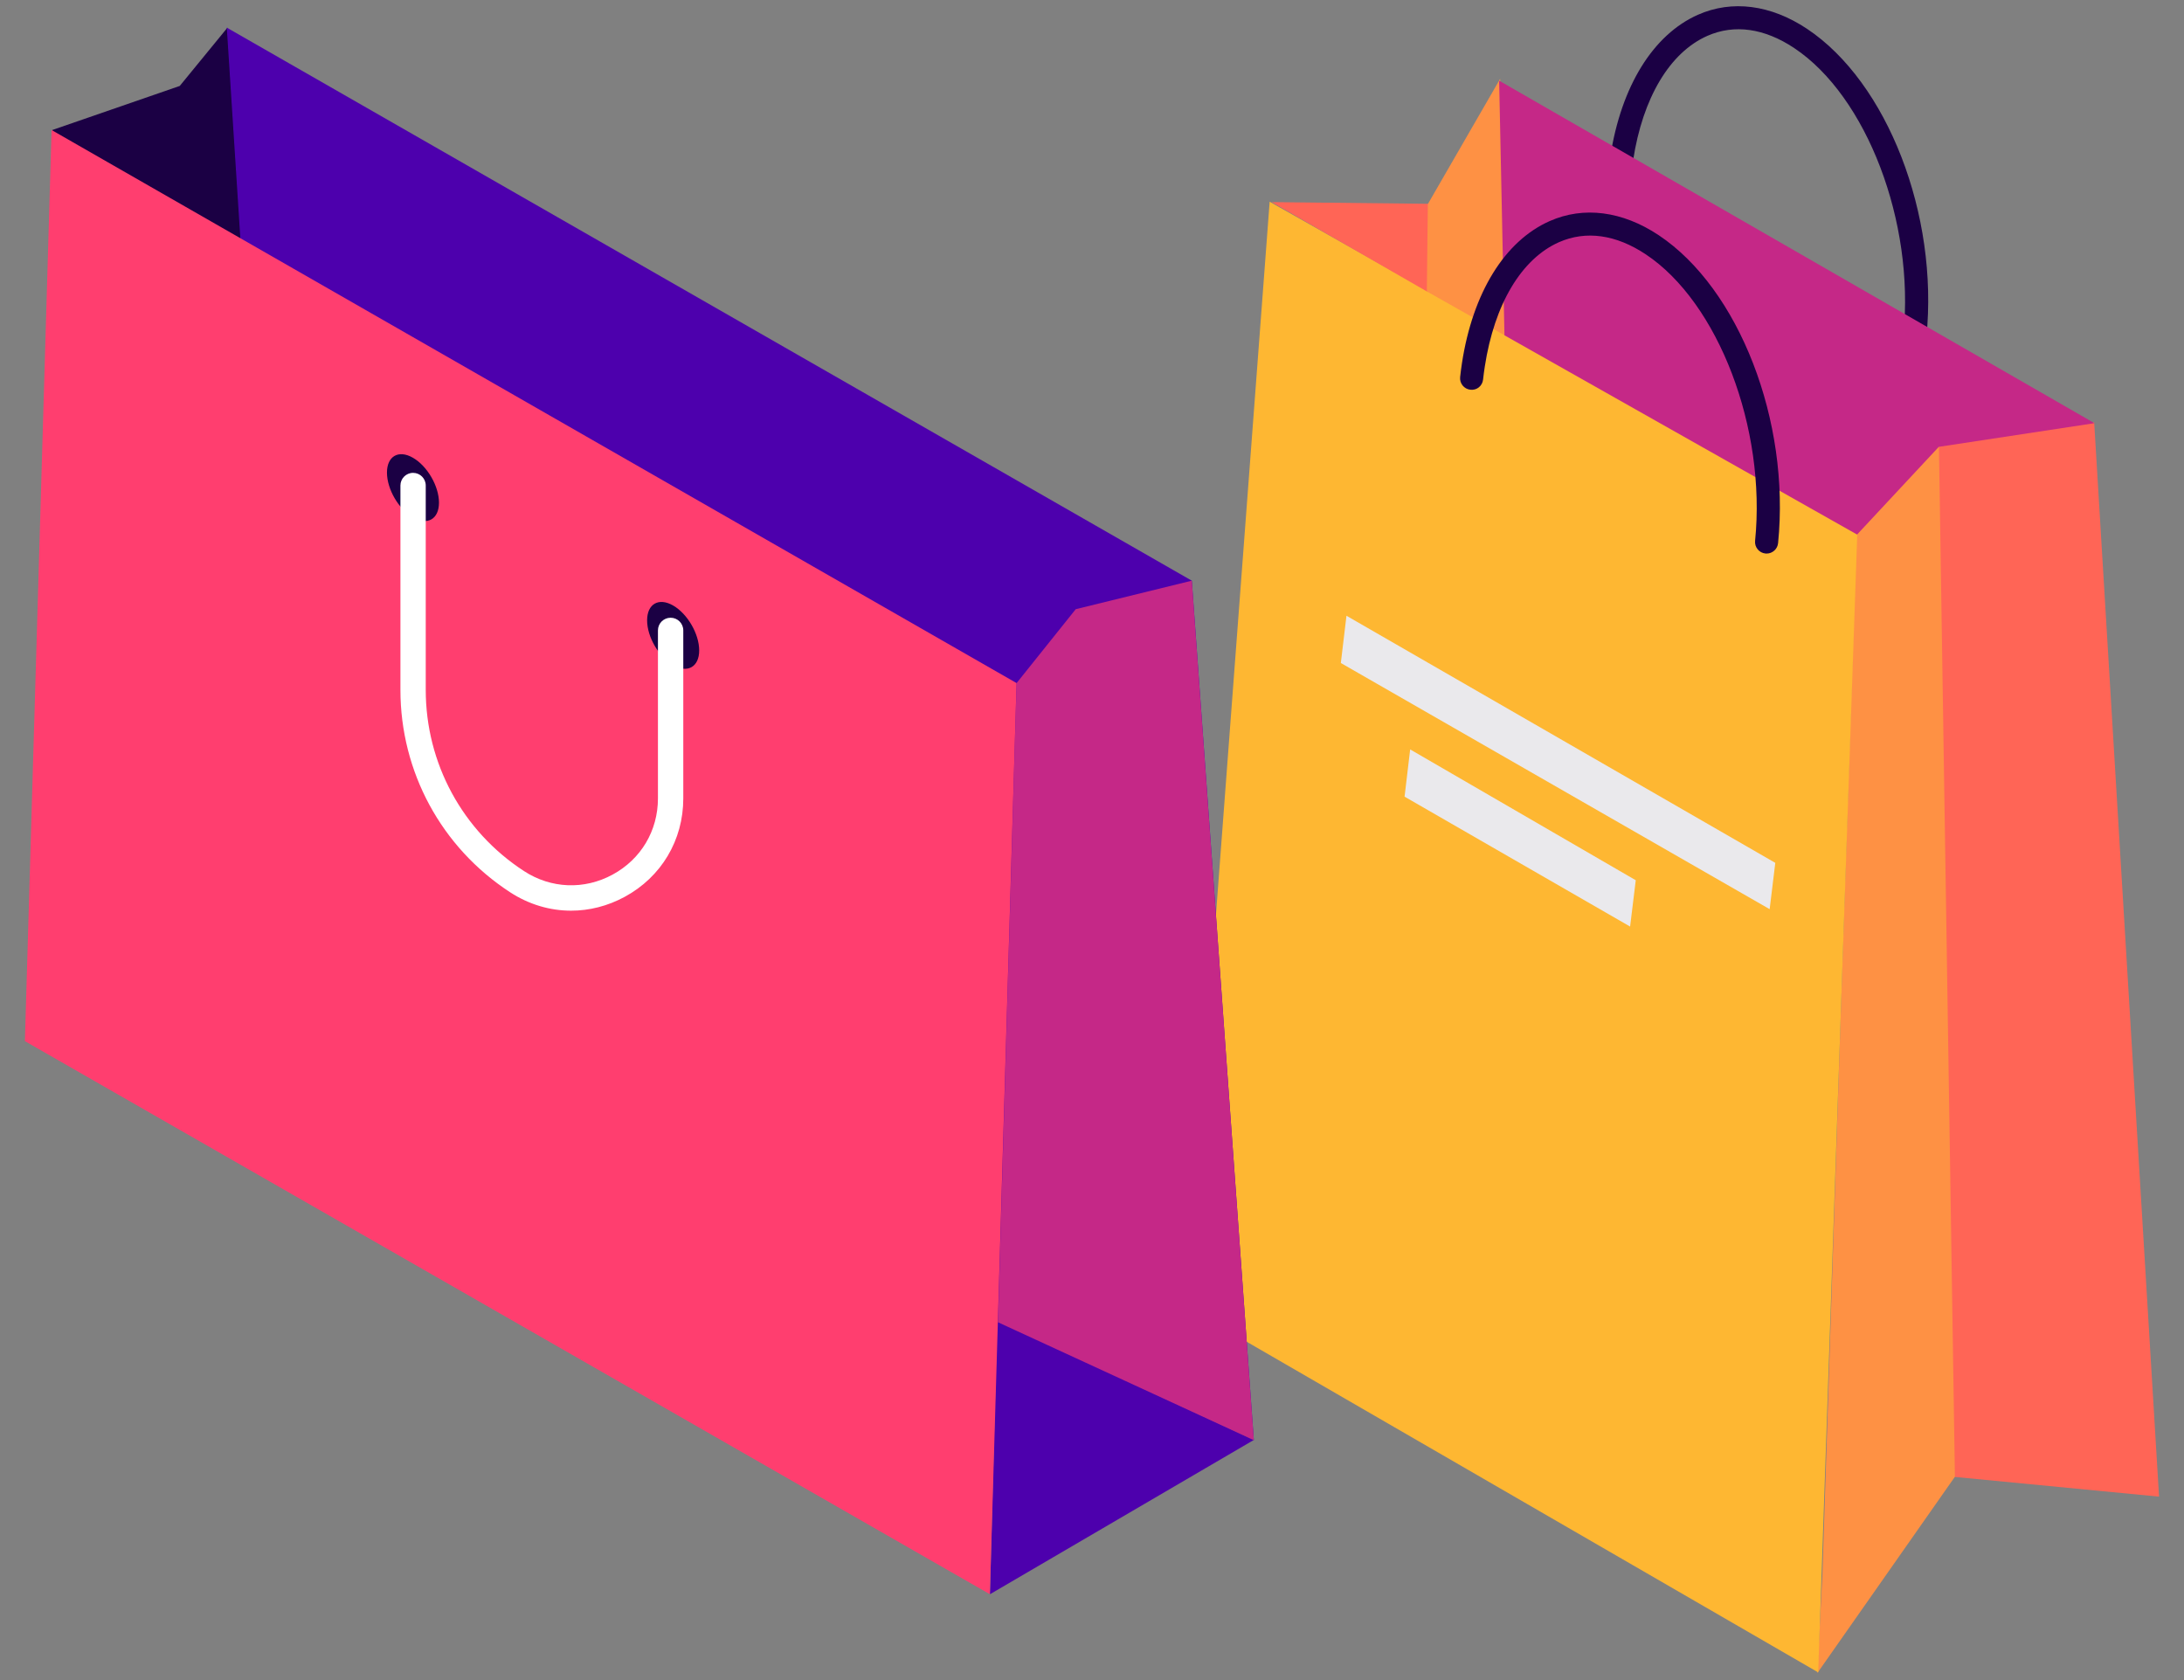 <svg width="78" height="60" viewBox="0 0 78 60" fill="none" xmlns="http://www.w3.org/2000/svg">
<rect x="0" y="0" width="78" height="60" fill="#808080" stroke="none"/>
<path d="M68.391 12.4C68.377 12.4 68.363 12.399 68.349 12.398C68.122 12.375 67.957 12.172 67.98 11.946C68.383 7.933 66.67 3.439 64.078 1.716C63.012 1.006 61.94 0.856 60.978 1.28C59.635 1.873 58.668 3.492 58.326 5.723C58.303 5.876 58.282 6.03 58.266 6.184C58.24 6.411 58.032 6.574 57.811 6.55C57.585 6.525 57.421 6.322 57.445 6.095C57.463 5.929 57.485 5.763 57.51 5.599C57.897 3.083 59.039 1.235 60.644 0.526C61.858 -0.011 63.241 0.168 64.535 1.028C67.406 2.938 69.239 7.666 68.8 12.028C68.779 12.241 68.6 12.4 68.391 12.4Z" fill="#1B0044"/>
<path d="M69.787 52.743L69.217 15.927L74.792 15.085L77.109 53.449L69.787 52.743Z" fill="#FF6556"/>
<path d="M65.086 56.219L66.303 19.066L69.247 15.904L69.818 52.739L64.905 59.75L65.086 56.219Z" fill="#FE9144"/>
<path d="M42.372 46.672L45.345 7.204L66.331 19.059L64.936 59.726L42.372 46.672Z" fill="#FEB732"/>
<path d="M45.416 7.218L51.022 7.279L50.986 10.424L45.416 7.218Z" fill="#FF6556"/>
<path d="M50.958 10.407L50.994 7.289L53.577 2.814L53.755 11.987L50.958 10.407Z" fill="#FE9144"/>
<path d="M53.731 11.975L53.541 2.881L74.802 15.113L69.243 15.958L66.324 19.09L53.731 11.975Z" fill="#C52887"/>
<path d="M48.088 21.99L47.887 23.678L63.202 32.469L63.403 30.815L48.088 21.99Z" fill="#EAE9EC"/>
<path d="M50.363 26.764L50.163 28.451L58.218 33.09L58.42 31.436L50.363 26.764Z" fill="#EAE9EC"/>
<path d="M63.093 19.769C63.079 19.769 63.065 19.768 63.051 19.767C62.824 19.744 62.659 19.541 62.682 19.315C63.085 15.302 61.372 10.808 58.78 9.085C57.714 8.375 56.642 8.225 55.679 8.649C54.337 9.242 53.371 10.862 53.028 13.092C53.004 13.245 52.984 13.399 52.967 13.554C52.942 13.78 52.748 13.945 52.512 13.918C52.286 13.893 52.123 13.69 52.148 13.463C52.166 13.297 52.188 13.131 52.213 12.967C52.599 10.453 53.741 8.604 55.347 7.895C56.561 7.358 57.944 7.538 59.237 8.398C62.108 10.307 63.941 15.036 63.503 19.398C63.481 19.61 63.302 19.769 63.093 19.769Z" fill="#1B0044"/>
<path d="M1.867 4.643L6.42 3.069L8.124 0.987L10.337 35.374L1.594 29.53L1.867 4.643Z" fill="#1B0044"/>
<path d="M44.78 51.431L10.312 35.374L8.1 0.987L42.565 20.738L44.78 51.431Z" fill="#4D00AD"/>
<path d="M35.613 47.145L35.355 56.935L44.776 51.427L35.613 47.145Z" fill="#4D00AD"/>
<path d="M36.307 24.395L38.419 21.756L42.564 20.738L44.779 51.431L35.643 47.222L36.307 24.395Z" fill="#C52887"/>
<path d="M35.353 56.935L0.889 37.182L1.842 4.643L36.306 24.395L35.353 56.935Z" fill="#FF3E6F"/>
<path d="M15.678 17.951C15.678 18.541 15.263 18.778 14.75 18.481C14.236 18.185 13.82 17.467 13.82 16.878C13.82 16.289 14.236 16.051 14.75 16.349C15.263 16.645 15.678 17.363 15.678 17.951Z" fill="#1B0044"/>
<path d="M24.971 23.228C24.971 23.817 24.554 24.054 24.042 23.758C23.527 23.461 23.111 22.744 23.111 22.155C23.111 21.566 23.527 21.329 24.042 21.625C24.555 21.922 24.971 22.639 24.971 23.228Z" fill="#1B0044"/>
<path d="M20.396 32.523C19.641 32.523 18.891 32.303 18.218 31.865C15.765 30.267 14.301 27.565 14.301 24.637V17.339C14.301 17.09 14.502 16.887 14.753 16.887C15.002 16.887 15.205 17.089 15.205 17.339V24.637C15.205 27.258 16.517 29.677 18.712 31.107C19.68 31.738 20.863 31.785 21.878 31.235C22.893 30.685 23.498 29.667 23.498 28.514V22.513C23.498 22.263 23.701 22.061 23.951 22.061C24.2 22.061 24.403 22.263 24.403 22.513V28.514C24.403 30.004 23.621 31.319 22.31 32.029C21.701 32.359 21.047 32.523 20.396 32.523Z" fill="white"/>
</svg>

